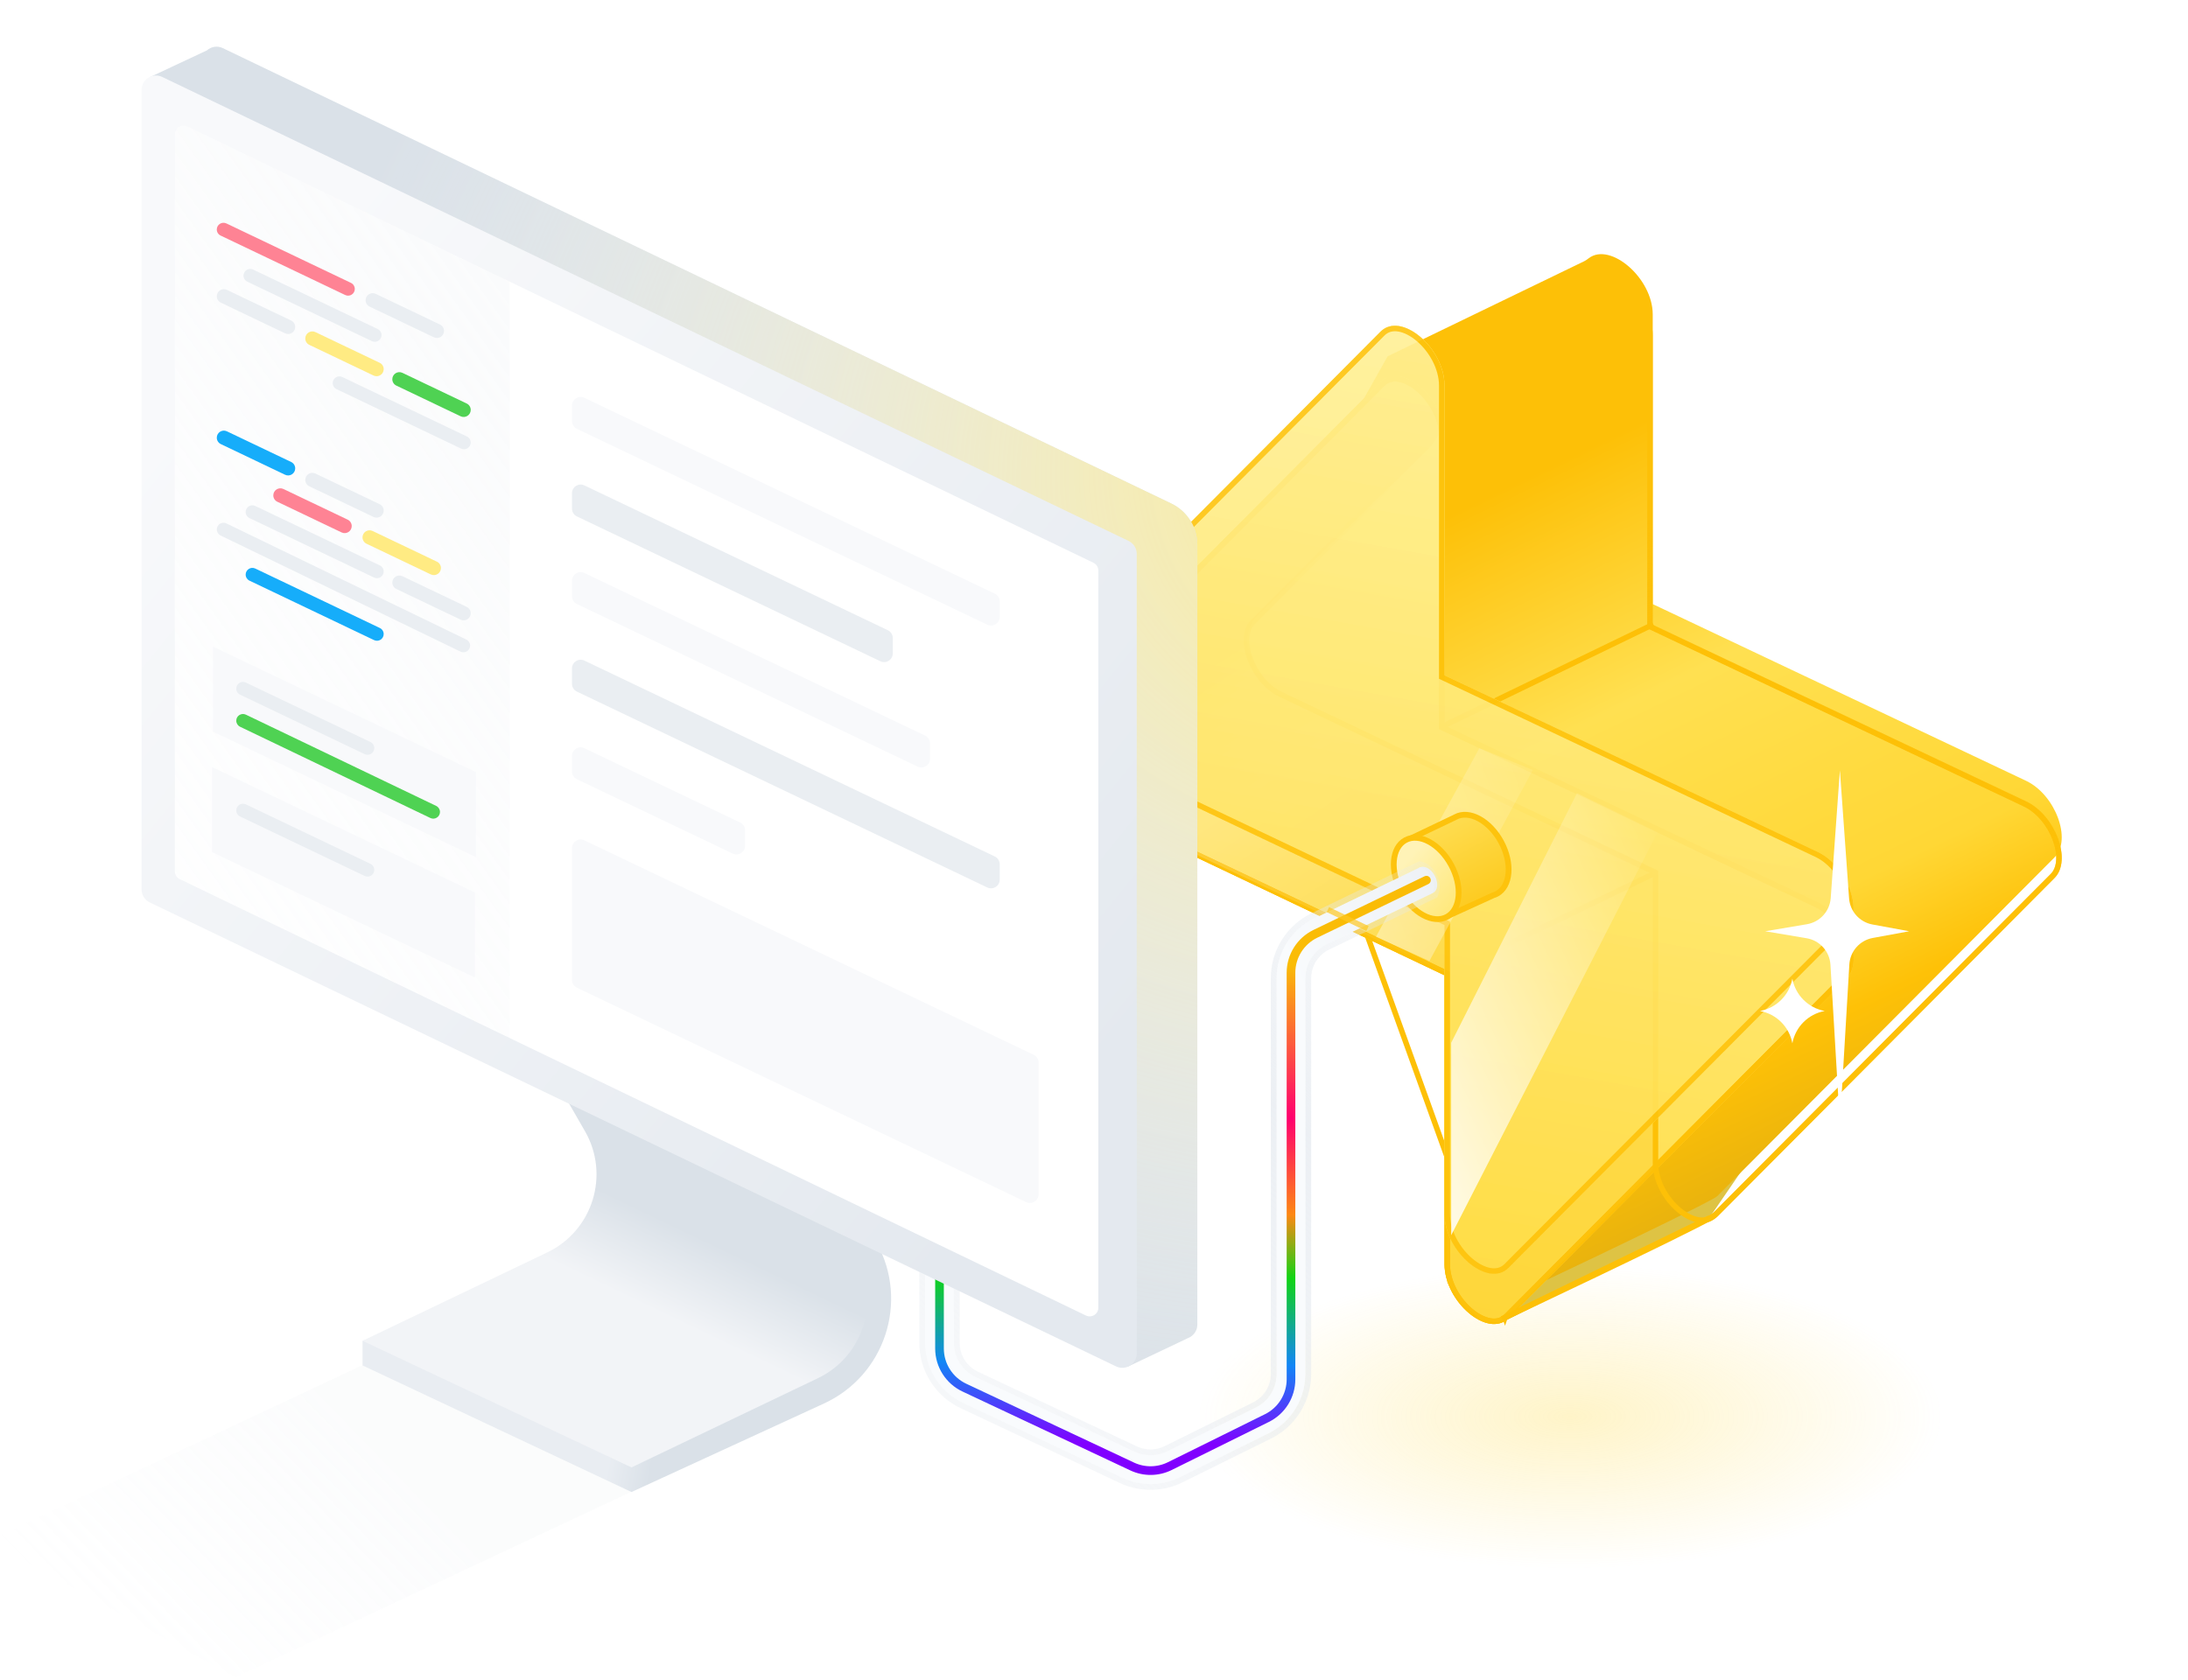<svg width="375" height="288" viewBox="0 0 375 288" fill="none" xmlns="http://www.w3.org/2000/svg">
<path opacity="0.1" d="M112.326 253.798L40.346 287.55L-2 264.134L69.867 230.382L112.326 253.798Z" fill="url(#paint0_linear)"/>
<g opacity="0.3" filter="url(#filter0_f)">
<ellipse cx="269.062" cy="242.848" rx="63.854" ry="26.041" fill="url(#paint1_radial)"/>
</g>
<g filter="url(#filter1_d)">
<path d="M273.354 46.24L237.747 63.497L233.204 115.068L286.753 153.697L257.518 225.437L293.002 207.481L331.257 151.663L272.603 113.509L273.354 46.24Z" fill="#DEC344"/>
<g filter="url(#filter2_i)">
<path d="M219.259 118.265L283.261 148.699L257.133 225.514C257.133 225.514 288.641 210.698 293.941 207.636C294.14 207.521 294.303 207.388 294.465 207.225L352.137 149.285C355.138 146.27 352.274 138.57 347.263 136.18L283.261 105.88V56.24C283.261 49.973 275.972 43.8 272.319 46.572L272.298 46.588C272.048 46.777 271.796 46.969 271.513 47.105L237.827 63.403L214.577 104.819C214.45 105.045 214.287 105.249 214.124 105.451C211.563 108.644 214.402 115.949 219.259 118.265Z" fill="url(#paint2_linear)"/>
</g>
<path d="M257.936 224.616C258.048 224.563 258.168 224.506 258.297 224.446C259.169 224.035 260.42 223.444 261.938 222.726C264.974 221.289 269.078 219.342 273.347 217.299C281.897 213.207 291.076 208.748 293.706 207.229C293.862 207.139 293.992 207.033 294.132 206.893L351.804 148.953C353.105 147.646 353.21 145.207 352.264 142.662C351.328 140.147 349.431 137.735 347.061 136.605C347.061 136.605 347.061 136.605 347.061 136.604L283.06 106.306L282.791 106.178V105.88V56.24C282.791 53.278 281.057 50.288 278.851 48.372C277.752 47.417 276.565 46.754 275.46 46.49C274.361 46.226 273.376 46.361 272.603 46.947L272.582 46.962L272.582 46.962L272.567 46.974C272.327 47.156 272.043 47.372 271.718 47.529L238.165 63.762L214.987 105.049C214.839 105.313 214.652 105.545 214.494 105.743L214.491 105.746L214.124 105.451L214.491 105.746C213.37 107.143 213.373 109.556 214.347 112.014C215.311 114.446 217.165 116.745 219.461 117.84L257.936 224.616ZM257.936 224.616L283.707 148.851L283.842 148.454L283.463 148.274L219.462 117.841L257.936 224.616Z" stroke="#FDC007" stroke-width="0.941"/>
<g filter="url(#filter3_ii)">
<path d="M183.571 135.529L247.573 165.963V215.469C247.573 221.953 255.028 228.256 258.533 224.734L316.449 166.549C319.45 163.534 316.586 155.833 311.575 153.443L247.573 123.144V73.504C247.573 67.019 240.118 60.717 236.613 64.238L178.697 122.423C175.696 125.438 178.56 133.139 183.571 135.529Z" fill="url(#paint3_linear)"/>
</g>
<path d="M248.043 165.666V165.963V215.469C248.043 218.543 249.821 221.616 252.042 223.494C253.15 224.431 254.334 225.041 255.418 225.22C256.487 225.396 257.448 225.157 258.199 224.402L316.115 166.217C317.417 164.909 317.522 162.471 316.575 159.926C315.64 157.411 313.743 154.999 311.373 153.868C311.373 153.868 311.372 153.868 311.372 153.868L247.371 123.569L247.102 123.442V123.144V73.504C247.102 70.43 245.325 67.356 243.103 65.478C241.996 64.541 240.811 63.932 239.727 63.753C238.659 63.576 237.697 63.816 236.946 64.57L179.03 122.755C177.729 124.063 177.624 126.501 178.57 129.046C179.506 131.561 181.403 133.973 183.773 135.104L248.043 165.666ZM248.043 165.666L247.775 165.538L183.773 135.104L248.043 165.666Z" stroke="#FDC007" stroke-width="0.941"/>
<path d="M248.043 165.666V165.963V215.469C248.043 218.543 249.821 221.616 252.042 223.494C253.15 224.431 254.334 225.041 255.418 225.22C256.487 225.396 257.448 225.157 258.199 224.402L316.115 166.217C317.417 164.909 317.522 162.471 316.575 159.926C315.64 157.411 313.743 154.999 311.373 153.868C311.373 153.868 311.372 153.868 311.372 153.868L247.371 123.569L247.102 123.442V123.144V73.504C247.102 70.43 245.325 67.356 243.103 65.478C241.996 64.541 240.811 63.932 239.727 63.753C238.659 63.576 237.697 63.816 236.946 64.57L179.03 122.755C177.729 124.063 177.624 126.501 178.57 129.046C179.506 131.561 181.403 133.973 183.773 135.104L248.043 165.666ZM248.043 165.666L247.775 165.538L183.773 135.104L248.043 165.666Z" stroke="#FDC007" stroke-width="0.941"/>
<g opacity="0.3" filter="url(#filter4_f)">
<path d="M283.36 199.205V148.411L218.368 116.726C216.791 115.957 215.567 114.614 214.946 112.973L214.136 110.834C213.872 110.136 213.737 109.396 213.737 108.65C213.737 106.986 214.408 105.393 215.599 104.232L245.285 75.277L247.09 72.566L246.528 70.304L243.575 65.486L238.136 63.621L234.562 67.507L194.653 106.995L179.801 122.126C178.648 123.3 178.002 124.88 178.002 126.526V126.572C178.002 127.721 178.317 128.849 178.914 129.832L180.562 132.546C181.2 133.597 182.133 134.438 183.244 134.964L247.991 165.608V215.25V218.707L250.65 222.342L253.753 224.913L256.767 225.622L259.071 223.938L283.36 199.205Z" fill="url(#paint4_linear)"/>
</g>
<g filter="url(#filter5_f)">
<path d="M283.732 148.348V148.645V198.151C283.732 201.225 285.509 204.299 287.731 206.177C288.838 207.113 290.023 207.723 291.107 207.902C292.175 208.079 293.137 207.839 293.888 207.084L351.804 148.899C353.105 147.592 353.21 145.153 352.264 142.608C351.328 140.093 349.431 137.681 347.061 136.551C347.061 136.55 347.061 136.55 347.061 136.55L283.06 106.252L282.791 106.124V105.826V56.186C282.791 53.112 281.013 50.038 278.792 48.16C277.684 47.224 276.5 46.614 275.416 46.435C274.347 46.258 273.386 46.498 272.635 47.252L214.719 105.438C213.417 106.745 213.312 109.183 214.259 111.729C215.194 114.244 217.091 116.656 219.461 117.786L283.732 148.348ZM283.732 148.348L283.463 148.22L219.462 117.787L283.732 148.348Z" stroke="url(#paint5_linear)" stroke-width="0.941"/>
</g>
<path d="M257.418 224.864L292.955 207.574" stroke="#FDC007" stroke-width="0.941"/>
<path d="M247.572 123.121L283.352 105.805" stroke="#FDC007" stroke-width="0.941"/>
<g filter="url(#filter6_f)">
<path d="M247.483 165.935L283.263 148.619" stroke="url(#paint6_linear)" stroke-width="0.941"/>
</g>
<path d="M237.812 63.846L273.591 46.53" stroke="#FDC007" stroke-width="0.941"/>
<g opacity="0.7" filter="url(#filter7_bi)">
<path d="M183.571 135.529L247.573 165.963V215.469C247.573 221.953 255.028 228.256 258.533 224.734L316.449 166.549C319.45 163.534 316.586 155.833 311.575 153.443L247.573 123.144V73.504C247.573 67.019 240.118 60.717 236.613 64.238L178.697 122.423C175.696 125.438 178.56 133.139 183.571 135.529Z" fill="url(#paint7_linear)"/>
<path d="M248.043 165.666V165.963V215.469C248.043 218.543 249.821 221.616 252.042 223.494C253.15 224.431 254.334 225.041 255.418 225.22C256.487 225.396 257.448 225.157 258.199 224.402L316.115 166.217C317.417 164.909 317.522 162.471 316.575 159.926C315.64 157.411 313.743 154.999 311.373 153.868C311.373 153.868 311.372 153.868 311.372 153.868L247.371 123.569L247.102 123.442V123.144V73.504C247.102 70.43 245.325 67.356 243.103 65.478C241.996 64.541 240.811 63.932 239.727 63.753C238.659 63.576 237.697 63.816 236.946 64.57L179.03 122.755C177.729 124.063 177.624 126.501 178.57 129.046C179.506 131.561 181.403 133.973 183.773 135.104L248.043 165.666ZM248.043 165.666L247.775 165.538L183.773 135.104L248.043 165.666Z" stroke="#FDC30D" stroke-width="0.941"/>
</g>
<g opacity="0.7" filter="url(#filter8_bi)">
<path d="M183.571 135.529L247.573 165.963V215.469C247.573 221.953 255.028 228.256 258.533 224.734L316.449 166.549C319.45 163.534 316.586 155.833 311.575 153.443L247.573 123.144V73.504C247.573 67.019 240.118 60.717 236.613 64.238L178.697 122.423C175.696 125.438 178.56 133.139 183.571 135.529Z" fill="url(#paint8_linear)"/>
<path d="M248.043 165.666V165.963V215.469C248.043 218.543 249.821 221.616 252.042 223.494C253.15 224.431 254.334 225.041 255.418 225.22C256.487 225.396 257.448 225.157 258.199 224.402L316.115 166.217C317.417 164.909 317.522 162.471 316.575 159.926C315.64 157.411 313.743 154.999 311.373 153.868C311.373 153.868 311.372 153.868 311.372 153.868L247.371 123.569L247.102 123.442V123.144V73.504C247.102 70.43 245.325 67.356 243.103 65.478C241.996 64.541 240.811 63.932 239.727 63.753C238.659 63.576 237.697 63.816 236.946 64.57L179.03 122.755C177.729 124.063 177.624 126.501 178.57 129.046C179.506 131.561 181.403 133.973 183.773 135.104L248.043 165.666ZM248.043 165.666L247.775 165.538L183.773 135.104L248.043 165.666Z" stroke="#FDC30D" stroke-width="0.941"/>
</g>
<g style="mix-blend-mode:screen" filter="url(#filter9_f)">
<path d="M315.338 130.835L316.914 152.783C317.074 155.011 318.72 156.849 320.916 157.254L327.215 158.414L320.965 159.565C318.746 159.974 317.092 161.845 316.959 164.098L315.338 191.535L313.721 164.158C313.586 161.878 311.894 159.992 309.642 159.612L302.538 158.414L309.692 157.207C311.921 156.831 313.605 154.979 313.767 152.724L315.338 130.835Z" fill="white"/>
</g>
<g style="mix-blend-mode:screen" filter="url(#filter10_f)">
<path d="M307.191 166.54C307.71 169.358 309.915 171.563 312.733 172.082C309.915 172.601 307.71 174.806 307.191 177.624C306.672 174.806 304.467 172.601 301.649 172.082C304.467 171.563 306.672 169.358 307.191 166.54Z" fill="white"/>
</g>
<g filter="url(#filter11_f)">
<path d="M262.71 130.776L253.549 127.035L235.82 159.357L244.991 163.504L262.71 130.776Z" fill="url(#paint9_linear)"/>
</g>
<g filter="url(#filter12_f)">
<path d="M284.108 141.406L270.272 134.754L248.72 177.527V210.522L284.108 141.406Z" fill="url(#paint10_linear)"/>
</g>
</g>
<path fill-rule="evenodd" clip-rule="evenodd" d="M255.937 153.473C256.148 153.41 256.353 153.326 256.55 153.22C258.915 151.943 259.242 147.964 257.281 144.331C255.321 140.698 251.814 138.788 249.449 140.065C249.407 140.087 249.365 140.111 249.324 140.136L240.972 144.123L248.075 157.059L255.937 153.473Z" fill="url(#paint11_linear)"/>
<path d="M256.55 153.22L256.315 152.784L256.315 152.784L256.55 153.22ZM255.937 153.473L255.796 152.999L255.763 153.009L255.732 153.023L255.937 153.473ZM257.281 144.331L256.846 144.566L257.281 144.331ZM249.449 140.065L249.684 140.5L249.684 140.5L249.449 140.065ZM249.324 140.136L249.537 140.582L249.558 140.572L249.578 140.56L249.324 140.136ZM240.972 144.123L240.759 143.677L240.286 143.902L240.538 144.361L240.972 144.123ZM248.075 157.059L247.641 157.297L247.862 157.699L248.28 157.508L248.075 157.059ZM256.315 152.784C256.149 152.874 255.975 152.946 255.796 152.999L256.079 153.947C256.322 153.874 256.558 153.777 256.785 153.655L256.315 152.784ZM256.846 144.566C257.788 146.31 258.168 148.118 258.045 149.618C257.921 151.124 257.302 152.252 256.315 152.784L256.785 153.655C258.163 152.911 258.89 151.411 259.031 149.699C259.172 147.982 258.736 145.984 257.717 144.096L256.846 144.566ZM249.684 140.5C250.671 139.967 251.954 140.068 253.28 140.791C254.602 141.511 255.905 142.821 256.846 144.566L257.717 144.096C256.697 142.208 255.266 140.747 253.753 139.923C252.245 139.101 250.593 138.886 249.215 139.63L249.684 140.5ZM249.578 140.56C249.613 140.539 249.648 140.519 249.684 140.5L249.215 139.63C249.166 139.656 249.118 139.683 249.07 139.712L249.578 140.56ZM249.111 139.69L240.759 143.677L241.185 144.569L249.537 140.582L249.111 139.69ZM240.538 144.361L247.641 157.297L248.508 156.821L241.405 143.885L240.538 144.361ZM248.28 157.508L256.142 153.923L255.732 153.023L247.87 156.609L248.28 157.508Z" fill="#FDC30D"/>
<ellipse cx="244.436" cy="150.597" rx="7.474" ry="4.866" transform="rotate(61.642 244.436 150.597)" fill="url(#paint12_linear)" stroke="#FDC30D" stroke-width="0.989"/>
<ellipse cx="244.503" cy="150.875" rx="2.449" ry="1.594" transform="rotate(61.642 244.503 150.875)" fill="#EEF2F6"/>
<path d="M244.476 150.887L226.291 159.673C223.217 161.159 221.263 164.272 221.263 167.686L221.264 235.53C221.264 238.915 219.344 242.006 216.311 243.507L201.129 251.018C198.698 252.221 195.852 252.249 193.397 251.095L166.136 238.28C163.015 236.813 161.022 233.675 161.022 230.226V154.546" stroke="url(#paint13_linear)" stroke-width="4.944"/>
<path d="M243.511 148.18L243.342 148.141L243.186 148.216L225.001 157.002C220.902 158.983 218.297 163.134 218.297 167.686L218.297 235.53C218.297 237.787 217.018 239.847 214.996 240.848L199.814 248.359C198.193 249.161 196.296 249.18 194.659 248.411L167.398 235.596C165.317 234.617 163.989 232.525 163.989 230.227V154.546V154.052H163.495H158.551H158.056V154.546V230.227C158.056 234.824 160.713 239.008 164.874 240.965L192.135 253.78C195.408 255.318 199.204 255.28 202.445 253.677L217.627 246.165C221.671 244.164 224.23 240.043 224.23 235.53L224.23 167.686C224.23 165.41 225.532 163.334 227.581 162.344L245.767 153.558L245.942 153.473L246.012 153.292C246.475 152.101 246.229 150.907 245.703 149.99C245.186 149.089 244.351 148.371 243.511 148.18Z" stroke="url(#paint14_linear)" stroke-width="0.989"/>
<g opacity="0.57" filter="url(#filter13_f)">
<path d="M244.476 150.887L225.453 160.078C222.891 161.316 221.263 163.91 221.263 166.755L221.264 236.451C221.264 239.272 219.664 241.848 217.136 243.098L200.488 251.335C198.462 252.337 196.09 252.361 194.045 251.4L165.283 237.879C162.683 236.657 161.022 234.042 161.022 231.168V154.546" stroke="url(#paint15_linear)" stroke-width="0.989" stroke-linecap="round" stroke-linejoin="round"/>
</g>
<path d="M244.476 150.887L225.453 160.078C222.891 161.316 221.263 163.91 221.263 166.755L221.264 236.451C221.264 239.272 219.664 241.848 217.136 243.098L200.488 251.335C198.462 252.337 196.09 252.361 194.045 251.4L165.283 237.879C162.683 236.657 161.022 234.042 161.022 231.168V154.546" stroke="url(#paint16_linear)" stroke-width="1.483" stroke-linecap="round" stroke-linejoin="round"/>
<path fill-rule="evenodd" clip-rule="evenodd" d="M203.658 229.362L193.346 234.261L27.347 153.117L25.805 13.165L35.465 8.636C36.17 8.005 37.224 7.784 38.187 8.247L200.756 86.319C203.478 87.626 205.208 90.378 205.208 93.396V227.068C205.208 228.145 204.542 229.004 203.658 229.362Z" fill="#DAE1E8"/>
<path fill-rule="evenodd" clip-rule="evenodd" d="M203.658 229.362L193.346 234.261L27.347 153.117L25.805 13.165L35.465 8.636C36.17 8.005 37.224 7.784 38.187 8.247L200.756 86.319C203.478 87.626 205.208 90.378 205.208 93.396V227.068C205.208 228.145 204.542 229.004 203.658 229.362Z" fill="url(#paint17_radial)"/>
<path d="M98.395 217.418C107.214 214.392 111.087 204.076 106.439 195.994L84.579 157.989L131.906 179.752L150.274 213.095C155.815 223.154 151.651 235.803 141.216 240.603L108.233 255.774L62.137 234.072V229.857L98.395 217.418Z" fill="url(#paint18_linear)"/>
<path d="M93.806 214.692C101.591 210.965 104.562 201.402 100.258 193.92L77.407 154.192L125.187 176.28L146.805 215.748C150.892 223.211 147.876 232.576 140.201 236.251L108.233 251.555L62.137 229.853L93.806 214.692Z" fill="url(#paint19_linear)"/>
<path d="M24.263 15.419C24.263 13.598 26.164 12.402 27.805 13.191L193.424 92.728C194.281 93.14 194.826 94.006 194.826 94.957V232.012C194.826 233.832 192.925 235.028 191.284 234.24L25.665 154.702C24.808 154.291 24.263 153.425 24.263 152.474V15.419Z" fill="url(#paint20_linear)"/>
<path d="M29.97 23.005C29.97 21.912 31.112 21.195 32.096 21.669L187.405 96.475C187.918 96.722 188.245 97.241 188.245 97.811V224.182C188.245 225.275 187.103 225.992 186.118 225.518L30.809 150.712C30.296 150.465 29.97 149.945 29.97 149.376V23.005Z" fill="url(#paint21_linear)"/>
<path opacity="0.4" d="M29.97 23.005C29.97 21.912 31.112 21.195 32.096 21.669L87.368 48.291V177.954L30.809 150.712C30.296 150.465 29.97 149.945 29.97 149.376V23.005Z" fill="url(#paint22_linear)"/>
<g style="mix-blend-mode:multiply" opacity="0.7" filter="url(#filter14_f)">
<path d="M227.586 155.936L234.372 159.182" stroke="#FDC822" stroke-width="0.939"/>
</g>
<path d="M98.03 69.531C98.03 68.441 99.168 67.723 100.152 68.193L170.495 101.772C171.01 102.018 171.339 102.538 171.339 103.11V105.753C171.339 106.844 170.201 107.561 169.217 107.091L98.874 73.513C98.359 73.267 98.03 72.746 98.03 72.174V69.531Z" fill="#F8F9FB"/>
<path d="M98.03 84.548C98.03 83.457 99.168 82.74 100.152 83.21L134.685 99.694L152.167 108.039C152.683 108.286 153.012 108.806 153.012 109.378V112.021C153.012 113.112 151.874 113.829 150.89 113.359L98.874 88.529C98.359 88.283 98.03 87.762 98.03 87.191V84.548Z" fill="#EAEEF2"/>
<path d="M37.155 39.342C37.155 38.495 38.038 37.938 38.802 38.303L52.925 45.045L60.155 48.496C60.555 48.687 60.81 49.091 60.81 49.535C60.81 50.381 59.927 50.938 59.163 50.574L37.81 40.381C37.41 40.19 37.155 39.786 37.155 39.342Z" fill="#FE8394"/>
<path d="M41.734 47.252C41.734 46.406 42.617 45.849 43.382 46.213L57.504 52.955L64.734 56.406C65.134 56.597 65.389 57.001 65.389 57.445C65.389 58.291 64.506 58.848 63.742 58.484L42.39 48.291C41.989 48.1 41.734 47.696 41.734 47.252Z" fill="#EAEEF2"/>
<path d="M42.105 87.776C42.105 86.929 42.988 86.372 43.752 86.737L57.874 93.479L65.104 96.93C65.504 97.121 65.759 97.525 65.759 97.969C65.759 98.815 64.876 99.372 64.112 99.007L42.76 88.815C42.359 88.624 42.105 88.219 42.105 87.776Z" fill="#EAEEF2"/>
<path d="M42.105 98.503C42.105 97.656 42.988 97.099 43.752 97.464L57.874 104.205L65.104 107.657C65.504 107.848 65.759 108.252 65.759 108.695C65.759 109.542 64.876 110.099 64.112 109.734L42.76 99.542C42.359 99.35 42.105 98.946 42.105 98.503Z" fill="#16ADFA"/>
<path d="M57.023 65.671C57.023 64.825 57.906 64.268 58.669 64.632L72.792 71.374L80.022 74.825C80.422 75.016 80.677 75.421 80.677 75.864C80.677 76.711 79.794 77.268 79.03 76.903L57.678 66.71C57.277 66.519 57.023 66.115 57.023 65.671Z" fill="#EAEEF2"/>
<path d="M37.155 90.764C37.155 89.917 38.041 89.362 38.804 89.731L79.924 109.638C80.32 109.83 80.572 110.231 80.572 110.671C80.572 111.518 79.686 112.074 78.924 111.705L37.803 91.798C37.407 91.606 37.155 91.205 37.155 90.764Z" fill="#EAEEF2"/>
<path d="M98.03 99.564C98.03 98.474 99.168 97.756 100.152 98.226L158.551 126.103C159.067 126.35 159.396 126.87 159.396 127.442V130.085C159.396 131.175 158.258 131.893 157.273 131.423L98.874 103.546C98.359 103.3 98.03 102.779 98.03 102.207V99.564Z" fill="#F8F9FB"/>
<path d="M98.03 114.581C98.03 113.49 99.168 112.773 100.152 113.242L170.495 146.821C171.01 147.067 171.339 147.588 171.339 148.16V150.802C171.339 151.893 170.201 152.611 169.217 152.141L98.874 118.562C98.359 118.316 98.03 117.795 98.03 117.224V114.581Z" fill="#EAEEF2"/>
<path d="M98.03 129.597C98.03 128.507 99.168 127.789 100.152 128.259L126.857 141.007C127.373 141.253 127.702 141.774 127.702 142.345V144.988C127.702 146.079 126.564 146.797 125.579 146.327L98.874 133.579C98.359 133.333 98.03 132.812 98.03 132.24V129.597Z" fill="#F8F9FB"/>
<path d="M62.661 51.47C62.661 50.579 63.591 49.992 64.395 50.376L75.411 55.635C75.832 55.836 76.1 56.261 76.1 56.728C76.1 57.62 75.171 58.206 74.366 57.822L63.351 52.564C62.929 52.363 62.661 51.937 62.661 51.47Z" fill="#EAEEF2"/>
<path d="M37.155 50.788C37.155 49.897 38.085 49.31 38.889 49.694L49.905 54.953C50.326 55.154 50.595 55.58 50.595 56.047C50.595 56.938 49.665 57.524 48.861 57.14L37.845 51.882C37.424 51.681 37.155 51.255 37.155 50.788Z" fill="#EAEEF2"/>
<path d="M37.155 75.034C37.155 74.143 38.085 73.556 38.889 73.94L49.905 79.199C50.326 79.4 50.595 79.825 50.595 80.292C50.595 81.184 49.665 81.77 48.861 81.386L37.845 76.128C37.424 75.927 37.155 75.501 37.155 75.034Z" fill="#16ADFA"/>
<path d="M52.321 58.025C52.321 57.134 53.251 56.547 54.055 56.931L65.071 62.19C65.492 62.391 65.761 62.816 65.761 63.283C65.761 64.175 64.831 64.761 64.026 64.377L53.011 59.119C52.59 58.918 52.321 58.492 52.321 58.025Z" fill="#FFEB83"/>
<path d="M52.321 82.271C52.321 81.38 53.251 80.793 54.055 81.177L65.071 86.436C65.492 86.637 65.761 87.062 65.761 87.529C65.761 88.421 64.831 89.007 64.026 88.623L53.011 83.365C52.59 83.164 52.321 82.738 52.321 82.271Z" fill="#EAEEF2"/>
<path d="M46.842 84.922C46.842 84.031 47.772 83.444 48.576 83.828L59.591 89.086C60.013 89.288 60.281 89.713 60.281 90.18C60.281 91.071 59.351 91.658 58.547 91.274L47.532 86.016C47.11 85.814 46.842 85.389 46.842 84.922Z" fill="#FE8394"/>
<path d="M62.131 92.119C62.131 91.228 63.061 90.642 63.865 91.026L74.88 96.284C75.302 96.485 75.57 96.911 75.57 97.378C75.57 98.269 74.641 98.855 73.836 98.471L62.821 93.213C62.399 93.012 62.131 92.586 62.131 92.119Z" fill="#FFEB83"/>
<path d="M67.239 65.01C67.239 64.118 68.169 63.532 68.973 63.916L79.989 69.174C80.41 69.375 80.678 69.801 80.678 70.268C80.678 71.159 79.749 71.746 78.945 71.362L67.929 66.103C67.508 65.902 67.239 65.477 67.239 65.01Z" fill="#4FD253"/>
<path d="M67.239 99.874C67.239 98.982 68.169 98.396 68.973 98.78L79.989 104.038C80.41 104.239 80.678 104.665 80.678 105.132C80.678 106.023 79.749 106.61 78.945 106.226L67.929 100.967C67.508 100.766 67.239 100.341 67.239 99.874Z" fill="#EAEEF2"/>
<path d="M98.03 145.398C98.03 144.307 99.168 143.589 100.152 144.059L177.157 180.818C177.673 181.064 178.001 181.585 178.001 182.157V204.74C178.001 205.831 176.863 206.548 175.879 206.078L98.874 169.319C98.359 169.073 98.03 168.553 98.03 167.981V145.398Z" fill="#F8F9FB"/>
<path d="M36.51 110.848L81.57 132.358V146.935L36.51 125.425V110.848Z" fill="#F8F9FB"/>
<path d="M36.334 131.491L81.394 153.001V167.578L36.334 146.068V131.491Z" fill="#F8F9FB"/>
<path d="M40.493 118.05C40.493 117.204 41.376 116.647 42.14 117.011L56.263 123.753L63.492 127.204C63.893 127.395 64.148 127.799 64.148 128.243C64.148 129.09 63.265 129.647 62.501 129.282L41.148 119.089C40.748 118.898 40.493 118.494 40.493 118.05Z" fill="#EAEEF2"/>
<path d="M40.493 138.932C40.493 138.086 41.376 137.529 42.14 137.893L56.263 144.635L63.492 148.086C63.893 148.277 64.148 148.681 64.148 149.125C64.148 149.972 63.265 150.529 62.501 150.164L41.148 139.971C40.748 139.78 40.493 139.376 40.493 138.932Z" fill="#EAEEF2"/>
<path d="M40.493 123.549C40.493 122.703 41.377 122.146 42.141 122.512L74.755 138.154C75.154 138.345 75.407 138.748 75.407 139.191C75.407 140.037 74.523 140.594 73.76 140.228L41.146 124.586C40.747 124.395 40.493 123.992 40.493 123.549Z" fill="#4FD253"/>
<defs>
<filter id="filter0_f" x="190.563" y="202.162" width="156.998" height="81.372" filterUnits="userSpaceOnUse" color-interpolation-filters="sRGB">
<feFlood flood-opacity="0" result="BackgroundImageFix"/>
<feBlend mode="normal" in="SourceGraphic" in2="BackgroundImageFix" result="shape"/>
<feGaussianBlur stdDeviation="7.322" result="effect1_foregroundBlur"/>
</filter>
<filter id="filter1_d" x="131.038" y="0.685" width="268.758" height="272.726" filterUnits="userSpaceOnUse" color-interpolation-filters="sRGB">
<feFlood flood-opacity="0" result="BackgroundImageFix"/>
<feColorMatrix in="SourceAlpha" type="matrix" values="0 0 0 0 0 0 0 0 0 0 0 0 0 0 0 0 0 0 127 0"/>
<feOffset dy="1.23"/>
<feGaussianBlur stdDeviation="23.218"/>
<feColorMatrix type="matrix" values="0 0 0 0 1 0 0 0 0 1 0 0 0 0 1 0 0 0 0.62 0"/>
<feBlend mode="normal" in2="BackgroundImageFix" result="effect1_dropShadow"/>
<feBlend mode="normal" in="SourceGraphic" in2="effect1_dropShadow" result="shape"/>
</filter>
<filter id="filter2_i" x="213.162" y="42.34" width="140.198" height="183.174" filterUnits="userSpaceOnUse" color-interpolation-filters="sRGB">
<feFlood flood-opacity="0" result="BackgroundImageFix"/>
<feBlend mode="normal" in="SourceGraphic" in2="BackgroundImageFix" result="shape"/>
<feColorMatrix in="SourceAlpha" type="matrix" values="0 0 0 0 0 0 0 0 0 0 0 0 0 0 0 0 0 0 127 0" result="hardAlpha"/>
<feOffset dy="-3.551"/>
<feGaussianBlur stdDeviation="7.842"/>
<feComposite in2="hardAlpha" operator="arithmetic" k2="-1" k3="1"/>
<feColorMatrix type="matrix" values="0 0 0 0 1 0 0 0 0 1 0 0 0 0 1 0 0 0 1 0"/>
<feBlend mode="normal" in2="shape" result="effect1_innerShadow"/>
</filter>
<filter id="filter3_ii" x="177.474" y="62.197" width="140.198" height="164.578" filterUnits="userSpaceOnUse" color-interpolation-filters="sRGB">
<feFlood flood-opacity="0" result="BackgroundImageFix"/>
<feBlend mode="normal" in="SourceGraphic" in2="BackgroundImageFix" result="shape"/>
<feColorMatrix in="SourceAlpha" type="matrix" values="0 0 0 0 0 0 0 0 0 0 0 0 0 0 0 0 0 0 127 0" result="hardAlpha"/>
<feOffset dy="-1.03"/>
<feGaussianBlur stdDeviation="1.545"/>
<feComposite in2="hardAlpha" operator="arithmetic" k2="-1" k3="1"/>
<feColorMatrix type="matrix" values="0 0 0 0 1 0 0 0 0 1 0 0 0 0 1 0 0 0 0.96 0"/>
<feBlend mode="overlay" in2="shape" result="effect1_innerShadow"/>
<feColorMatrix in="SourceAlpha" type="matrix" values="0 0 0 0 0 0 0 0 0 0 0 0 0 0 0 0 0 0 127 0" result="hardAlpha"/>
<feOffset dy="1.03"/>
<feGaussianBlur stdDeviation="0.901"/>
<feComposite in2="hardAlpha" operator="arithmetic" k2="-1" k3="1"/>
<feColorMatrix type="matrix" values="0 0 0 0 0.975 0 0 0 0 0.902 0 0 0 0 0.471 0 0 0 1 0"/>
<feBlend mode="normal" in2="effect1_innerShadow" result="effect2_innerShadow"/>
</filter>
<filter id="filter4_f" x="177.76" y="63.38" width="105.842" height="162.484" filterUnits="userSpaceOnUse" color-interpolation-filters="sRGB">
<feFlood flood-opacity="0" result="BackgroundImageFix"/>
<feBlend mode="normal" in="SourceGraphic" in2="BackgroundImageFix" result="shape"/>
<feGaussianBlur stdDeviation="0.121" result="effect1_foregroundBlur"/>
</filter>
<filter id="filter5_f" x="212.558" y="45.305" width="141.406" height="163.727" filterUnits="userSpaceOnUse" color-interpolation-filters="sRGB">
<feFlood flood-opacity="0" result="BackgroundImageFix"/>
<feBlend mode="normal" in="SourceGraphic" in2="BackgroundImageFix" result="shape"/>
<feGaussianBlur stdDeviation="0.302" result="effect1_foregroundBlur"/>
</filter>
<filter id="filter6_f" x="246.674" y="147.591" width="37.397" height="19.371" filterUnits="userSpaceOnUse" color-interpolation-filters="sRGB">
<feFlood flood-opacity="0" result="BackgroundImageFix"/>
<feBlend mode="normal" in="SourceGraphic" in2="BackgroundImageFix" result="shape"/>
<feGaussianBlur stdDeviation="0.302" result="effect1_foregroundBlur"/>
</filter>
<filter id="filter7_bi" x="169.191" y="54.616" width="156.763" height="179.412" filterUnits="userSpaceOnUse" color-interpolation-filters="sRGB">
<feFlood flood-opacity="0" result="BackgroundImageFix"/>
<feGaussianBlur in="BackgroundImage" stdDeviation="4.141"/>
<feComposite in2="SourceAlpha" operator="in" result="effect1_backgroundBlur"/>
<feBlend mode="normal" in="SourceGraphic" in2="effect1_backgroundBlur" result="shape"/>
<feColorMatrix in="SourceAlpha" type="matrix" values="0 0 0 0 0 0 0 0 0 0 0 0 0 0 0 0 0 0 127 0" result="hardAlpha"/>
<feOffset dy="-8.611"/>
<feGaussianBlur stdDeviation="8.303"/>
<feComposite in2="hardAlpha" operator="arithmetic" k2="-1" k3="1"/>
<feColorMatrix type="matrix" values="0 0 0 0 1 0 0 0 0 1 0 0 0 0 1 0 0 0 0.81 0"/>
<feBlend mode="normal" in2="shape" result="effect2_innerShadow"/>
</filter>
<filter id="filter8_bi" x="169.191" y="54.616" width="156.763" height="179.412" filterUnits="userSpaceOnUse" color-interpolation-filters="sRGB">
<feFlood flood-opacity="0" result="BackgroundImageFix"/>
<feGaussianBlur in="BackgroundImage" stdDeviation="4.141"/>
<feComposite in2="SourceAlpha" operator="in" result="effect1_backgroundBlur"/>
<feBlend mode="normal" in="SourceGraphic" in2="effect1_backgroundBlur" result="shape"/>
<feColorMatrix in="SourceAlpha" type="matrix" values="0 0 0 0 0 0 0 0 0 0 0 0 0 0 0 0 0 0 127 0" result="hardAlpha"/>
<feOffset dy="-8.611"/>
<feGaussianBlur stdDeviation="8.303"/>
<feComposite in2="hardAlpha" operator="arithmetic" k2="-1" k3="1"/>
<feColorMatrix type="matrix" values="0 0 0 0 1 0 0 0 0 1 0 0 0 0 1 0 0 0 0.81 0"/>
<feBlend mode="normal" in2="shape" result="effect2_innerShadow"/>
</filter>
<filter id="filter9_f" x="298.565" y="126.862" width="32.623" height="68.646" filterUnits="userSpaceOnUse" color-interpolation-filters="sRGB">
<feFlood flood-opacity="0" result="BackgroundImageFix"/>
<feBlend mode="normal" in="SourceGraphic" in2="BackgroundImageFix" result="shape"/>
<feGaussianBlur stdDeviation="1.987" result="effect1_foregroundBlur"/>
</filter>
<filter id="filter10_f" x="294.884" y="159.775" width="24.614" height="24.614" filterUnits="userSpaceOnUse" color-interpolation-filters="sRGB">
<feFlood flood-opacity="0" result="BackgroundImageFix"/>
<feBlend mode="normal" in="SourceGraphic" in2="BackgroundImageFix" result="shape"/>
<feGaussianBlur stdDeviation="3.383" result="effect1_foregroundBlur"/>
</filter>
<filter id="filter11_f" x="233.668" y="124.882" width="31.195" height="40.774" filterUnits="userSpaceOnUse" color-interpolation-filters="sRGB">
<feFlood flood-opacity="0" result="BackgroundImageFix"/>
<feBlend mode="normal" in="SourceGraphic" in2="BackgroundImageFix" result="shape"/>
<feGaussianBlur stdDeviation="1.076" result="effect1_foregroundBlur"/>
</filter>
<filter id="filter12_f" x="247.49" y="133.524" width="37.849" height="78.228" filterUnits="userSpaceOnUse" color-interpolation-filters="sRGB">
<feFlood flood-opacity="0" result="BackgroundImageFix"/>
<feBlend mode="normal" in="SourceGraphic" in2="BackgroundImageFix" result="shape"/>
<feGaussianBlur stdDeviation="0.615" result="effect1_foregroundBlur"/>
</filter>
<filter id="filter13_f" x="158.551" y="148.415" width="88.397" height="106.161" filterUnits="userSpaceOnUse" color-interpolation-filters="sRGB">
<feFlood flood-opacity="0" result="BackgroundImageFix"/>
<feBlend mode="normal" in="SourceGraphic" in2="BackgroundImageFix" result="shape"/>
<feGaussianBlur stdDeviation="0.989" result="effect1_foregroundBlur"/>
</filter>
<filter id="filter14_f" x="226.394" y="154.524" width="9.169" height="6.07" filterUnits="userSpaceOnUse" color-interpolation-filters="sRGB">
<feFlood flood-opacity="0" result="BackgroundImageFix"/>
<feBlend mode="normal" in="SourceGraphic" in2="BackgroundImageFix" result="shape"/>
<feGaussianBlur stdDeviation="0.494" result="effect1_foregroundBlur"/>
</filter>
<linearGradient id="paint0_linear" x1="16.972" y1="281.865" x2="57.668" y2="242.265" gradientUnits="userSpaceOnUse">
<stop stop-color="#DBE1E9" stop-opacity="0"/>
<stop offset="1" stop-color="#DBE1E9"/>
</linearGradient>
<radialGradient id="paint1_radial" cx="0" cy="0" r="1" gradientUnits="userSpaceOnUse" gradientTransform="translate(269.062 242.848) rotate(90) scale(26.041 63.854)">
<stop stop-color="#FEDA47"/>
<stop offset="1" stop-color="#FEDA47" stop-opacity="0"/>
</radialGradient>
<linearGradient id="paint2_linear" x1="217.146" y1="93.358" x2="283.261" y2="230.225" gradientUnits="userSpaceOnUse">
<stop offset="0.073" stop-color="#FDC007"/>
<stop offset="0.352" stop-color="#FFE051"/>
<stop offset="0.645" stop-color="#FFD735"/>
<stop offset="0.772" stop-color="#FEC107"/>
<stop offset="1" stop-color="#D9A812"/>
</linearGradient>
<linearGradient id="paint3_linear" x1="288.069" y1="-12.942" x2="245.631" y2="225.724" gradientUnits="userSpaceOnUse">
<stop stop-color="#FFFAC0"/>
<stop offset="1" stop-color="#FFDD47"/>
</linearGradient>
<linearGradient id="paint4_linear" x1="266.314" y1="149.134" x2="223.838" y2="82.823" gradientUnits="userSpaceOnUse">
<stop stop-color="#FCC617"/>
<stop offset="0.517" stop-color="#FFEBA9"/>
<stop offset="0.694" stop-color="#FEDD73"/>
<stop offset="0.786" stop-color="#F4BA0A"/>
</linearGradient>
<linearGradient id="paint5_linear" x1="227.417" y1="138.38" x2="239.115" y2="79.488" gradientUnits="userSpaceOnUse">
<stop stop-color="#FDC007"/>
<stop offset="1" stop-color="#FDC007" stop-opacity="0"/>
</linearGradient>
<linearGradient id="paint6_linear" x1="275.017" y1="146.045" x2="252.428" y2="163.592" gradientUnits="userSpaceOnUse">
<stop stop-color="#FDC007"/>
<stop offset="1" stop-color="#FDC007" stop-opacity="0"/>
</linearGradient>
<linearGradient id="paint7_linear" x1="288.069" y1="-12.942" x2="245.631" y2="225.724" gradientUnits="userSpaceOnUse">
<stop stop-color="#FFFAC0"/>
<stop offset="1" stop-color="#FFDD47"/>
</linearGradient>
<linearGradient id="paint8_linear" x1="288.069" y1="-12.942" x2="245.631" y2="225.724" gradientUnits="userSpaceOnUse">
<stop stop-color="#FFFAC0"/>
<stop offset="1" stop-color="#FFDD47"/>
</linearGradient>
<linearGradient id="paint9_linear" x1="171.566" y1="177.723" x2="275.234" y2="142.133" gradientUnits="userSpaceOnUse">
<stop stop-color="white"/>
<stop offset="1" stop-color="white" stop-opacity="0"/>
</linearGradient>
<linearGradient id="paint10_linear" x1="178.863" y1="188.956" x2="284.108" y2="139.159" gradientUnits="userSpaceOnUse">
<stop offset="0.381" stop-color="white"/>
<stop offset="1" stop-color="white" stop-opacity="0"/>
</linearGradient>
<linearGradient id="paint11_linear" x1="245.572" y1="139.668" x2="252.994" y2="153.914" gradientUnits="userSpaceOnUse">
<stop stop-color="#FEDF57"/>
<stop offset="1" stop-color="#FDCC23"/>
</linearGradient>
<linearGradient id="paint12_linear" x1="251.812" y1="149.277" x2="240.718" y2="153.579" gradientUnits="userSpaceOnUse">
<stop stop-color="#FFE879"/>
<stop offset="1" stop-color="#FFF3B7"/>
</linearGradient>
<linearGradient id="paint13_linear" x1="252.131" y1="146.946" x2="219.377" y2="162.755" gradientUnits="userSpaceOnUse">
<stop stop-color="#EBEFF4"/>
<stop offset="1" stop-color="#F9FBFD"/>
</linearGradient>
<linearGradient id="paint14_linear" x1="247.818" y1="148.661" x2="169.988" y2="238.377" gradientUnits="userSpaceOnUse">
<stop stop-color="#E4E9EF" stop-opacity="0.19"/>
<stop offset="0.421" stop-color="#E4E9EF" stop-opacity="0.71"/>
<stop offset="1" stop-color="#E4E9EF" stop-opacity="0.36"/>
</linearGradient>
<linearGradient id="paint15_linear" x1="194.258" y1="250.984" x2="195.235" y2="157.056" gradientUnits="userSpaceOnUse">
<stop offset="0.037" stop-color="#8000FF"/>
<stop offset="0.183" stop-color="#1286F6"/>
<stop offset="0.342" stop-color="#10D414"/>
<stop offset="0.458" stop-color="#FD8813"/>
<stop offset="0.634" stop-color="#FF006F"/>
<stop offset="0.914" stop-color="#FABC06"/>
</linearGradient>
<linearGradient id="paint16_linear" x1="194.258" y1="250.984" x2="195.235" y2="157.056" gradientUnits="userSpaceOnUse">
<stop offset="0.037" stop-color="#8000FF"/>
<stop offset="0.183" stop-color="#1286F6"/>
<stop offset="0.342" stop-color="#10D414"/>
<stop offset="0.458" stop-color="#FD8813"/>
<stop offset="0.634" stop-color="#FF006F"/>
<stop offset="0.914" stop-color="#FABC06"/>
</linearGradient>
<radialGradient id="paint17_radial" cx="0" cy="0" r="1" gradientUnits="userSpaceOnUse" gradientTransform="translate(256.834 72.69) rotate(159.965) scale(213.967 169.656)">
<stop stop-color="#FFEA7D"/>
<stop offset="1" stop-color="white" stop-opacity="0"/>
</radialGradient>
<linearGradient id="paint18_linear" x1="111.335" y1="253.219" x2="104.063" y2="251.934" gradientUnits="userSpaceOnUse">
<stop stop-color="#DAE1E8"/>
<stop offset="1" stop-color="#E9EDF2"/>
</linearGradient>
<linearGradient id="paint19_linear" x1="106.376" y1="205.585" x2="100.019" y2="218.853" gradientUnits="userSpaceOnUse">
<stop stop-color="#DAE1E8"/>
<stop offset="1" stop-color="#F2F4F7"/>
</linearGradient>
<linearGradient id="paint20_linear" x1="41.566" y1="54.254" x2="194.826" y2="178.839" gradientUnits="userSpaceOnUse">
<stop stop-color="#F8F9FB"/>
<stop offset="1" stop-color="#E4E9EF"/>
</linearGradient>
<linearGradient id="paint21_linear" x1="47.708" y1="60.529" x2="187.123" y2="173.86" gradientUnits="userSpaceOnUse">
<stop stop-color="white"/>
<stop offset="1" stop-color="white"/>
</linearGradient>
<linearGradient id="paint22_linear" x1="155.634" y1="-35.389" x2="-42.911" y2="107.494" gradientUnits="userSpaceOnUse">
<stop stop-color="#EAEEF2"/>
<stop offset="1" stop-color="#EAEEF2" stop-opacity="0"/>
</linearGradient>
</defs>
</svg>


